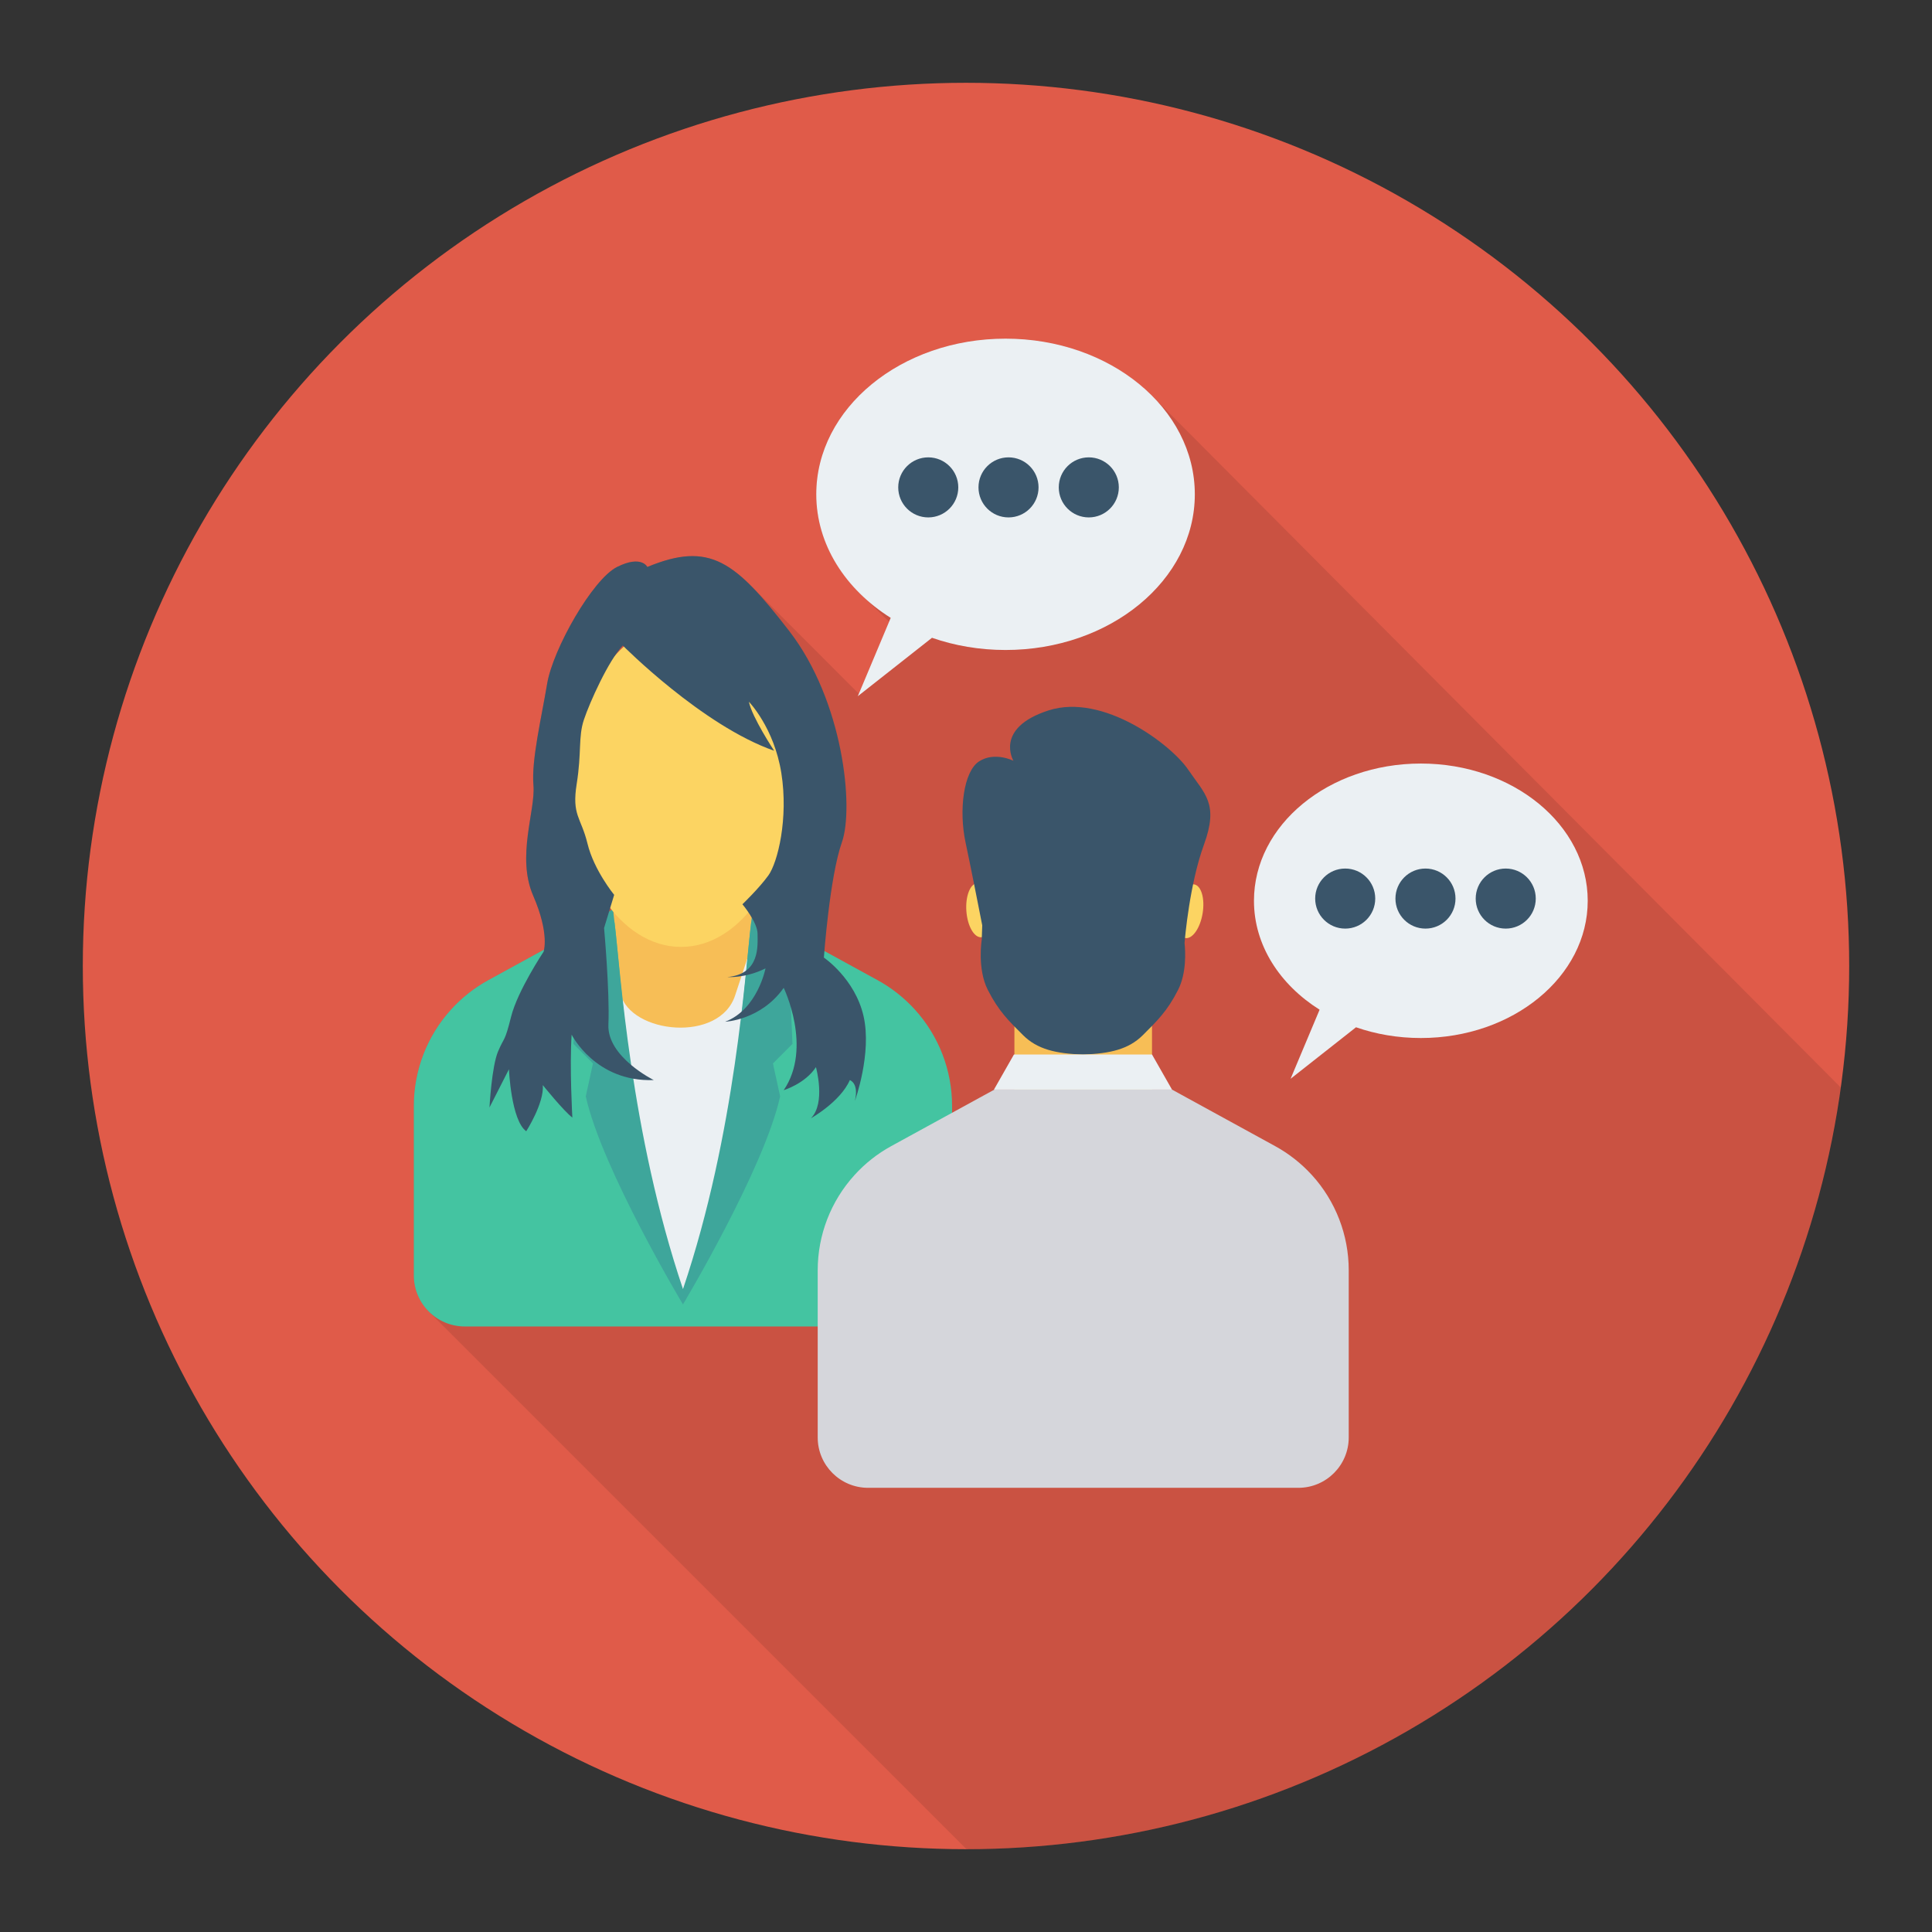 <svg enable-background="new 0 0 140 140" height="512" viewBox="0 0 140 140" width="512" xmlns="http://www.w3.org/2000/svg"><rect x="0" y="0" width="140" height="140" fill="#333333" stroke="none"/><circle cx="70" cy="70" fill="#e05b49" r="64"/><path d="m29.987 92.425c0 .98.39 1.87 1.01 2.53v.01l.06.06c.01.01.02.02.03.03l38.949 38.944c32.343-.018 59.058-24.032 63.347-55.2l-49.836-50.054-.31-.31h-.01c-2.51-2.38-6.22-3.9-10.36-3.9-7.58 0-13.72 5.05-13.72 11.28 0 2.61 1.09 4.99 2.89 6.89l-.01.02.18.18c.09.09.19.17.28.26l1.94 1.89-2.2 5.21-7.6-7.61c-.09-.08-.16-.16-.24-.24l-.41-.4v.01c-2.11-1.95-3.95-2.23-7.07-.94 0 0-.42-.89-2.19 0-1.78.89-4.65 5.95-5.07 8.46s-1.15 5.54-.99 7.36c.15 1.83-1.25 5.17-.02 7.99.98 2.27.87 3.51.79 3.92l-4.04 2.21c-1.01.55-1.93 1.27-2.7 2.13-1.74 1.91-2.7 4.4-2.7 6.99v12.28z" opacity=".1"/><path d="m44.435 56.097h10.107v23.379h-10.107z" fill="#f7be56"/><path d="m57.635 94.384v-26.622l-2.585-1.011-1.767 5.34c-1.098 3.523-7.615 2.818-8.319-.083l-1.055-5.256-1.224.275v27.359h14.949z" fill="#ebf0f3"/><path d="m66.292 73.154c-.777-.855-1.691-1.576-2.706-2.131l-6.51-3.567-2.026-.705-.621.122c-.428 3.423-1.115 16.176-4.941 27.513-3.826-11.334-4.524-24.083-4.952-27.51l-1.572-.003-1.049.574-6.528 3.576c-1.014.555-1.929 1.276-2.702 2.131-1.738 1.913-2.699 4.403-2.699 6.987v12.28c0 2.044 1.657 3.701 3.701 3.701h31.603c2.044 0 3.701-1.657 3.701-3.701v-12.28c-0-2.584-.961-5.074-2.699-6.987z" fill="#44c4a1"/><path d="m57.426 75.644-.35-8.188-2.528-1.585s-.037.353-.119 1.002c-.428 3.423-1.111 15.201-4.937 26.538-3.826-11.334-4.529-23.108-4.957-26.535-.081-.649-.119-1.005-.119-1.005l-2.502 1.576-.009.009-.35 8.188 1.414 1.417-.521 2.387c1.158 5.249 7.042 15.076 7.042 15.076s5.884-9.827 7.042-15.076l-.521-2.387z" fill="#3ea69b"/><ellipse cx="49.351" cy="56.862" fill="#fcd462" rx="7.907" ry="11.755"/><path d="m45.13 46.777s5.745 5.797 10.967 7.625c0 0-1.619-2.455-1.828-3.551 0 0 1.828 1.88 2.35 5.17s-.261 6.476-.94 7.416c-.679.94-1.88 2.089-1.88 2.089s1.097 1.306 1.097 2.141.209 2.925-2.193 3.133c0 0 1.306.104 2.768-.627 0 0-.574 2.977-2.925 3.865 0 0 2.586-.104 4.244-2.455 0 0 2.103 4.335 0 7.416 0 0 1.553-.47 2.336-1.671 0 0 .731 2.611-.366 3.708 0 0 2.141-1.201 2.82-2.768 0 0 .679.209.366 1.514 0 0 1.253-3.447.627-6.162-.627-2.716-2.872-4.23-2.872-4.23s.418-5.849 1.306-8.356c.888-2.507.104-10.236-3.812-15.302s-5.745-6.528-10.288-4.648c0 0-.418-.888-2.193 0-1.776.888-4.648 5.954-5.066 8.46-.418 2.507-1.149 5.536-.992 7.364.157 1.828-1.244 5.17-.022 7.99 1.223 2.82.753 4.073.753 4.073s-1.88 2.82-2.35 4.7-.47 1.41-.94 2.507c-.47 1.097-.627 4.073-.627 4.073l1.41-2.768s.157 3.708 1.253 4.491c0 0 1.306-2.037 1.201-3.342 0 0 1.514 1.88 2.141 2.35 0 0-.209-3.656-.052-6.006 0 0 1.723 3.447 5.954 3.29 0 0-3.395-1.671-3.29-4.021s-.313-6.998-.313-6.998l.731-2.402s-1.462-1.78-1.932-3.71-1.149-2.035-.783-4.333c.366-2.298.104-3.395.522-4.648s1.776-4.282 2.82-5.379z" fill="#3a556a"/><path d="m83.479 81.893-5.186 1.741-4.785-1.741v-13.565h9.971z" fill="#f7be56"/><path d="m95.07 85.155c-.767-.844-1.669-1.555-2.669-2.103l-6.422-3.519-1.05-.576h-12.872l-1.034.566-6.44 3.528c-1.001.548-1.903 1.259-2.666 2.103-1.715 1.887-2.663 4.344-2.663 6.893v12.115c0 2.016 1.635 3.651 3.651 3.651h31.178c2.016 0 3.651-1.635 3.651-3.651v-12.115c0-2.549-.948-5.006-2.663-6.893z" fill="#d5d6db"/><ellipse cx="86.168" cy="66.015" fill="#fcd462" rx="1.97" ry=".945" transform="matrix(.162 -.987 .987 .162 7.098 140.384)"/><ellipse cx="70.97" cy="66.015" fill="#fcd462" rx=".945" ry="1.97" transform="matrix(.997 -.072 .072 .997 -4.541 5.246)"/><path d="m86.094 55.763c-1.211-1.786-6.152-5.561-10.112-4.284-3.961 1.277-2.545 3.65-2.545 3.65s-1.35-.684-2.483.039c-1.134.723-1.484 3.55-.986 5.884.355 1.663.915 4.501 1.208 6l-.035 1.036s-.343 2.108.441 3.648c.784 1.54 1.518 2.244 2.547 3.27 1.028 1.026 2.373 1.345 4.345 1.408 1.972-.064 3.317-.382 4.345-1.408 1.028-1.026 1.763-1.73 2.547-3.27.627-1.233.533-2.81.471-3.399.032-.394.369-4.292 1.405-7.128 1.092-2.989.064-3.659-1.147-5.445z" fill="#3a556a"/><g fill="#ebf0f3"><path d="m73.474 76.412h10.005l1.45 2.546h-12.905z"/><path d="m72.866 24.539c-7.575 0-13.717 5.05-13.717 11.281 0 3.653 2.121 6.891 5.395 8.953l-2.385 5.677 5.376-4.233c1.639.569 3.44.884 5.33.884 7.575 0 13.716-5.051 13.716-11.281 0-6.23-6.141-11.281-13.716-11.281z"/><path d="m102.959 55.329c-6.679 0-12.092 4.452-12.092 9.945 0 3.221 1.87 6.075 4.756 7.893l-2.102 5.005 4.74-3.732c1.445.502 3.032.779 4.699.779 6.678 0 12.092-4.453 12.092-9.945 0-5.493-5.414-9.945-12.092-9.945z"/></g><g fill="#3a556a"><path d="m67.265 33.142c-1.202 0-2.176.974-2.176 2.176 0 1.202.974 2.176 2.176 2.176 1.202 0 2.176-.974 2.176-2.176 0-1.202-.974-2.176-2.176-2.176z"/><path d="m73.081 33.142c-1.202 0-2.176.974-2.176 2.176 0 1.202.974 2.176 2.176 2.176 1.202 0 2.176-.974 2.176-2.176 0-1.202-.974-2.176-2.176-2.176z"/><path d="m78.898 33.142c-1.202 0-2.176.974-2.176 2.176 0 1.202.974 2.176 2.176 2.176 1.202 0 2.176-.974 2.176-2.176 0-1.202-.974-2.176-2.176-2.176z"/><path d="m97.479 62.938c-1.202 0-2.176.974-2.176 2.176 0 1.202.974 2.176 2.176 2.176 1.202 0 2.176-.974 2.176-2.176 0-1.202-.974-2.176-2.176-2.176z"/><path d="m103.295 62.938c-1.202 0-2.176.974-2.176 2.176 0 1.202.974 2.176 2.176 2.176 1.202 0 2.176-.974 2.176-2.176 0-1.202-.974-2.176-2.176-2.176z"/><path d="m109.111 62.938c-1.202 0-2.176.974-2.176 2.176 0 1.202.974 2.176 2.176 2.176 1.202 0 2.176-.974 2.176-2.176 0-1.202-.974-2.176-2.176-2.176z"/></g></svg>